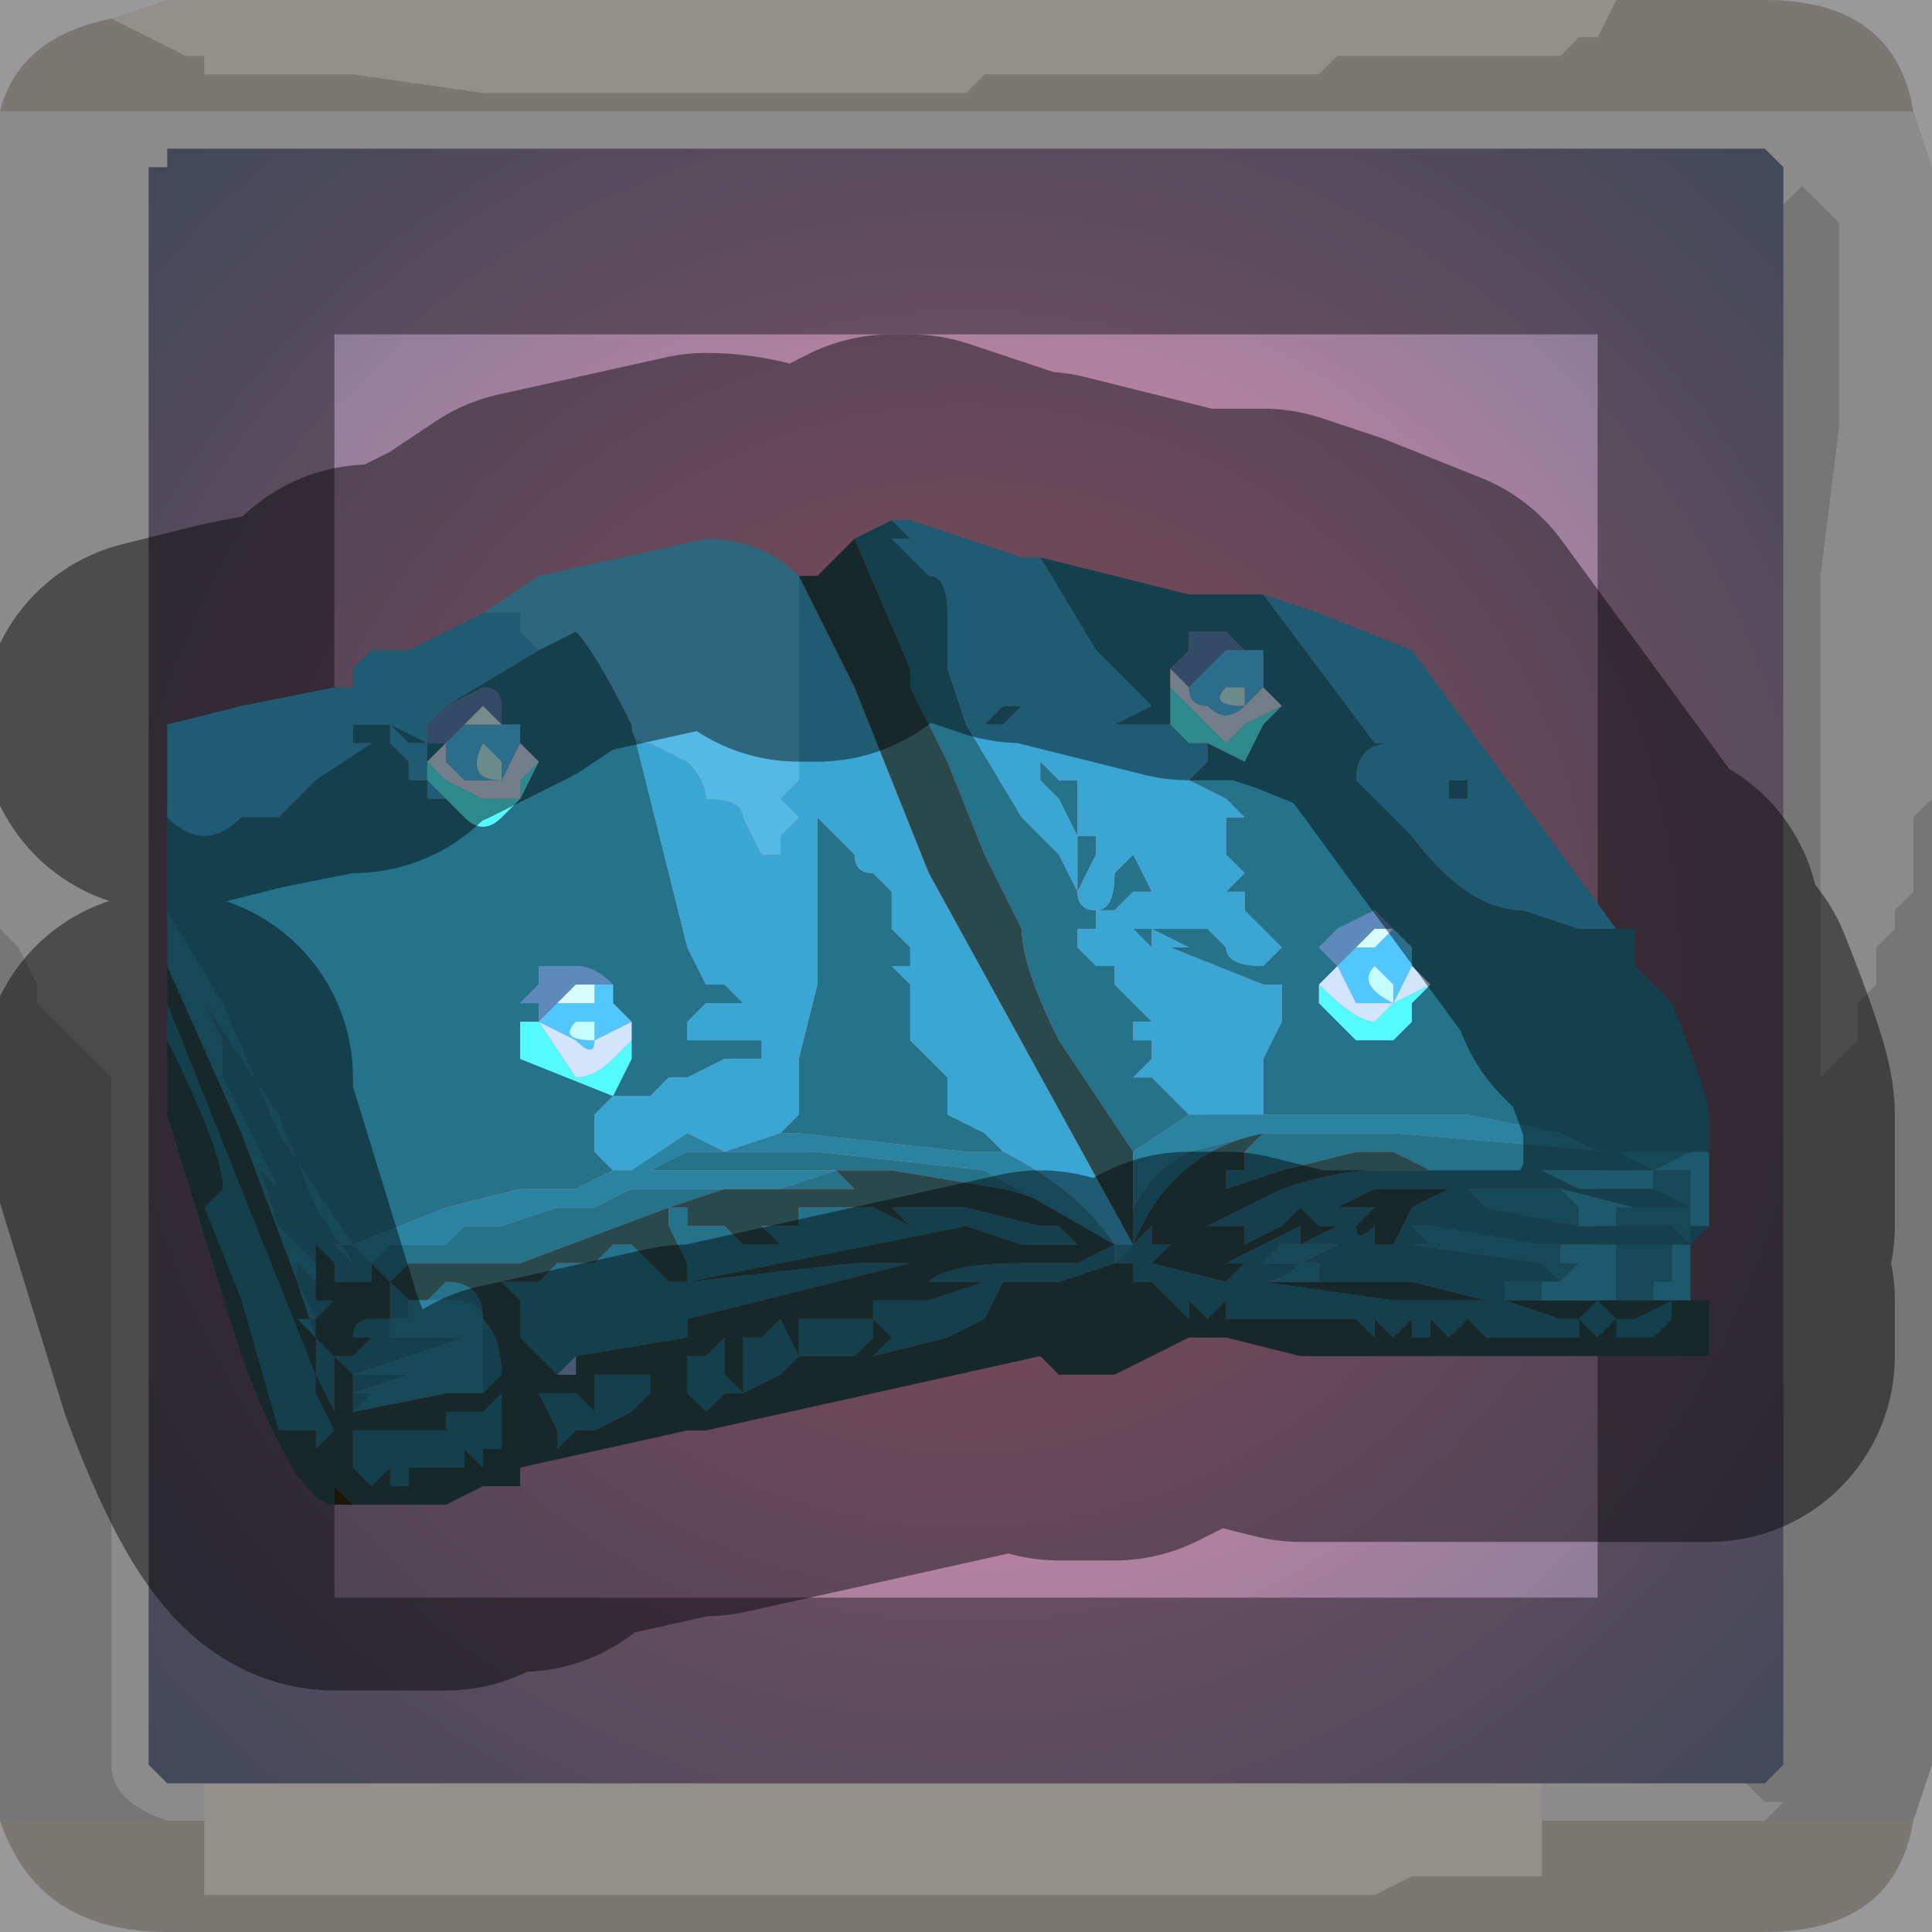 <?xml version="1.0" encoding="UTF-8" standalone="no"?>
<svg xmlns:xlink="http://www.w3.org/1999/xlink" height="5.2px" width="5.2px" xmlns="http://www.w3.org/2000/svg">
  <g transform="matrix(1.0, 0.0, 0.0, 1.0, 2.6, 2.6)">
    <path d="M1.75 -2.6 L1.7 -2.5 1.65 -2.5 1.65 -2.5 1.6 -2.45 1.5 -2.45 1.4 -2.45 1.0 -2.45 1.0 -2.45 0.95 -2.4 0.65 -2.4 0.3 -2.4 0.25 -2.4 0.05 -2.4 0.0 -2.35 -0.2 -2.35 -0.25 -2.35 -0.35 -2.35 -0.75 -2.35 -0.9 -2.35 -1.3 -2.35 -1.65 -2.4 -1.7 -2.4 -1.9 -2.4 -1.9 -2.4 -2.05 -2.4 -2.05 -2.45 -2.1 -2.45 -2.2 -2.5 -2.2 -2.5 -2.3 -2.55 -2.3 -2.55 -2.15 -2.6 1.75 -2.6 M-2.05 2.3 L-2.05 2.2 1.55 2.2 1.55 2.3 1.55 2.35 1.55 2.45 1.4 2.45 1.2 2.45 1.1 2.5 0.95 2.5 0.85 2.5 0.45 2.5 0.05 2.5 -0.05 2.5 -0.3 2.5 -0.65 2.5 -0.85 2.5 -1.25 2.5 -1.65 2.5 -2.0 2.5 -2.05 2.5 -2.05 2.4 -2.05 2.3 -2.0 2.3 -2.05 2.3" fill="#f5efe8" fill-rule="evenodd" stroke="none"/>
    <path d="M-2.3 -2.55 L-2.3 -2.55 -2.2 -2.5 -2.2 -2.5 -2.1 -2.45 -2.05 -2.45 -2.05 -2.4 -1.9 -2.4 -1.9 -2.4 -1.7 -2.4 -1.65 -2.4 -1.3 -2.35 -0.9 -2.35 -0.75 -2.35 -0.35 -2.35 -0.25 -2.35 -0.2 -2.35 0.0 -2.35 0.05 -2.4 0.25 -2.4 0.3 -2.4 0.65 -2.4 0.95 -2.4 1.0 -2.45 1.0 -2.45 1.4 -2.45 1.5 -2.45 1.6 -2.45 1.65 -2.5 1.65 -2.5 1.7 -2.5 1.75 -2.6 2.15 -2.6 Q2.5 -2.6 2.55 -2.3 L-2.6 -2.3 Q-2.55 -2.5 -2.3 -2.55 M2.55 2.3 Q2.5 2.6 2.15 2.6 L-2.15 2.6 Q-2.5 2.6 -2.6 2.3 L-2.15 2.3 -2.05 2.3 -2.0 2.3 -2.05 2.3 -2.05 2.4 -2.05 2.5 -2.0 2.5 -1.65 2.5 -1.25 2.5 -0.85 2.5 -0.65 2.5 -0.3 2.5 -0.05 2.5 0.05 2.5 0.45 2.5 0.85 2.5 0.95 2.5 1.1 2.5 1.2 2.45 1.4 2.45 1.55 2.45 1.55 2.35 1.55 2.3 2.15 2.3 2.55 2.3" fill="#cdc8c2" fill-rule="evenodd" stroke="none"/>
    <path d="M-2.6 -2.3 L2.55 -2.3 2.6 -2.15 2.6 -0.45 2.55 -0.4 2.55 -0.35 2.55 -0.3 2.55 -0.2 2.5 -0.15 2.5 -0.1 2.45 -0.05 2.45 0.05 2.4 0.1 2.4 0.2 2.3 0.3 2.3 -0.5 2.3 -1.05 2.35 -1.45 2.35 -2.0 2.25 -2.1 2.25 -2.1 2.2 -2.05 2.2 -2.05 2.2 -2.15 2.15 -2.2 -2.15 -2.2 -2.15 -2.15 -2.2 -2.15 -2.2 2.15 -2.15 2.2 -2.05 2.2 -2.05 2.3 -2.15 2.3 Q-2.3 2.25 -2.3 2.15 L-2.3 0.3 -2.3 0.3 -2.4 0.2 -2.45 0.15 -2.5 0.1 -2.5 0.05 -2.55 -0.05 -2.6 -0.1 -2.6 -2.3 M1.55 2.3 L1.55 2.2 2.1 2.2 2.15 2.25 2.2 2.25 2.15 2.3 1.55 2.3" fill="#d4d4d4" fill-opacity="0.569" fill-rule="evenodd" stroke="none"/>
    <path d="M2.2 -2.05 L2.2 -2.05 2.25 -2.1 2.25 -2.1 2.35 -2.0 2.35 -1.45 2.3 -1.05 2.3 -0.5 2.3 0.3 2.4 0.2 2.4 0.1 2.45 0.05 2.45 -0.05 2.5 -0.1 2.5 -0.15 2.55 -0.2 2.55 -0.3 2.55 -0.35 2.55 -0.4 2.6 -0.45 2.6 2.15 2.55 2.3 2.15 2.3 2.2 2.25 2.15 2.25 2.1 2.2 2.15 2.2 2.2 2.15 2.2 -2.05 M-2.6 2.3 L-2.6 -0.1 -2.55 -0.05 -2.5 0.05 -2.5 0.1 -2.45 0.15 -2.4 0.2 -2.3 0.3 -2.3 0.3 -2.3 2.15 Q-2.3 2.25 -2.15 2.3 L-2.6 2.3" fill="#989898" fill-opacity="0.569" fill-rule="evenodd" stroke="none"/>
    <path d="M-2.15 -2.2 L2.15 -2.2 2.2 -2.15 2.2 -2.05 2.2 2.15 2.15 2.2 2.1 2.2 1.55 2.2 -2.05 2.2 -2.15 2.2 -2.2 2.15 -2.2 -2.15 -2.15 -2.15 -2.15 -2.2" fill="url(#gradient0)" fill-rule="evenodd" stroke="none"/>
    <path d="M1.75 -2.6 L-2.15 -2.6 -2.3 -2.55 Q-2.55 -2.5 -2.6 -2.3 L-2.6 -0.1 -2.6 2.3 Q-2.5 2.6 -2.15 2.6 L2.15 2.6 Q2.5 2.6 2.55 2.3 L2.6 2.15 2.6 -0.45 2.6 -2.15 2.55 -2.3 Q2.5 -2.6 2.15 -2.6 L1.75 -2.6 M-2.15 -2.2 L2.15 -2.2 2.2 -2.15 2.2 -2.05 2.2 2.15 2.15 2.2 2.1 2.2 1.55 2.2 -2.05 2.2 -2.15 2.2 -2.2 2.15 -2.2 -2.15" fill="none" stroke="#000000" stroke-linecap="round" stroke-linejoin="round" stroke-opacity="0.4" stroke-width="1.0"/>
    <path d="M0.8 -1.0 L0.95 -0.8 1.1 -0.6 1.1 -0.6 1.15 -0.6 1.15 -0.6 Q1.05 -0.6 1.05 -0.5 L1.05 -0.5 1.1 -0.45 1.2 -0.35 Q1.35 -0.15 1.5 -0.15 L1.65 -0.1 1.75 -0.1 1.75 -0.1 1.8 -0.1 1.8 -0.05 1.8 0.0 1.9 0.1 Q2.0 0.35 2.0 0.4 L2.0 0.5 1.75 0.5 1.7 0.5 1.6 0.45 1.35 0.4 1.3 0.4 1.25 0.4 1.15 0.4 0.95 0.4 0.8 0.4 0.8 0.35 0.8 0.25 0.85 0.15 0.85 0.05 0.8 0.05 0.55 -0.05 0.5 -0.05 0.5 -0.05 0.45 -0.1 0.4 -0.1 0.35 -0.1 0.3 -0.1 0.3 -0.05 0.35 0.0 0.4 0.0 0.4 0.05 0.45 0.1 0.5 0.15 0.45 0.15 0.45 0.2 0.5 0.2 0.5 0.25 0.45 0.3 0.5 0.3 0.55 0.35 0.6 0.4 0.45 0.5 0.25 0.2 Q0.15 0.0 0.15 -0.1 L0.05 -0.3 -0.05 -0.55 -0.1 -0.65 -0.15 -0.75 -0.15 -0.8 -0.15 -0.8 -0.3 -1.15 -0.3 -1.15 -0.2 -1.2 -0.15 -1.15 -0.2 -1.15 -0.1 -1.05 Q-0.05 -1.05 -0.05 -0.95 L-0.05 -0.9 -0.05 -0.85 -0.05 -0.8 0.0 -0.65 0.15 -0.4 0.25 -0.3 0.3 -0.2 0.3 -0.2 Q0.3 -0.15 0.35 -0.15 0.4 -0.15 0.4 -0.25 L0.45 -0.3 0.45 -0.3 0.45 -0.3 0.5 -0.2 0.5 -0.2 0.45 -0.2 0.45 -0.2 0.45 -0.2 0.45 -0.2 0.45 -0.2 0.4 -0.15 0.4 -0.15 0.35 -0.15 0.35 -0.1 0.3 -0.1 0.3 -0.1 0.3 -0.1 0.4 -0.1 Q0.4 -0.1 0.5 -0.1 L0.5 -0.1 0.5 -0.05 0.55 -0.05 0.6 -0.05 0.65 -0.05 0.6 -0.05 0.7 -0.05 Q0.7 0.0 0.8 0.0 0.8 0.0 0.85 -0.05 L0.85 -0.05 0.8 -0.1 0.75 -0.15 0.75 -0.2 0.7 -0.2 0.7 -0.2 0.75 -0.25 0.75 -0.25 0.7 -0.3 0.7 -0.35 0.7 -0.4 0.75 -0.4 0.75 -0.4 0.7 -0.45 0.6 -0.5 0.65 -0.55 0.65 -0.6 0.75 -0.55 0.8 -0.65 0.8 -0.65 0.85 -0.7 0.8 -0.75 0.8 -0.85 0.75 -0.85 0.75 -0.85 0.7 -0.9 0.6 -0.9 0.6 -0.85 0.55 -0.8 0.55 -0.8 0.55 -0.8 0.55 -0.75 0.55 -0.75 0.55 -0.65 0.6 -0.6 0.55 -0.65 0.5 -0.65 0.4 -0.65 0.5 -0.7 0.35 -0.85 0.2 -1.1 0.6 -1.0 0.8 -1.0 0.8 -1.0 M2.0 0.7 L1.95 0.75 1.9 0.75 1.75 0.75 1.6 0.75 1.55 0.75 1.25 0.7 1.15 0.7 1.2 0.7 1.25 0.75 1.2 0.75 1.55 0.8 1.6 0.85 1.55 0.85 1.5 0.85 1.35 0.85 1.4 0.85 1.45 0.85 1.45 0.9 1.4 0.9 1.2 0.85 1.15 0.85 1.1 0.85 1.05 0.85 1.0 0.85 1.05 0.85 1.0 0.85 0.95 0.85 0.95 0.8 1.0 0.8 1.05 0.8 0.95 0.8 0.9 0.8 Q0.85 0.85 0.8 0.85 L0.7 0.85 0.75 0.8 0.7 0.8 0.8 0.75 0.9 0.7 0.9 0.75 1.0 0.7 0.95 0.7 0.9 0.7 0.85 0.7 0.9 0.7 0.95 0.7 0.9 0.65 Q0.9 0.65 0.85 0.7 L0.75 0.75 0.75 0.7 0.7 0.7 0.7 0.7 0.65 0.7 Q0.65 0.7 0.85 0.6 1.0 0.55 1.1 0.55 L1.15 0.55 1.2 0.55 1.25 0.55 1.15 0.5 1.05 0.5 1.0 0.5 1.05 0.5 0.85 0.55 0.7 0.6 0.7 0.55 0.75 0.55 0.75 0.5 0.8 0.45 Q0.55 0.5 0.45 0.75 L0.5 0.7 0.5 0.75 0.55 0.75 0.5 0.8 0.55 0.8 0.45 0.8 0.4 0.8 0.45 0.75 0.45 0.6 0.45 0.65 Q0.5 0.55 0.6 0.5 L0.8 0.45 0.9 0.45 1.15 0.45 1.75 0.5 1.85 0.55 1.8 0.55 1.75 0.55 1.65 0.55 1.7 0.55 1.65 0.55 1.55 0.55 1.65 0.6 1.75 0.6 1.8 0.6 1.85 0.6 1.95 0.65 1.85 0.65 1.8 0.65 1.6 0.6 1.35 0.6 1.3 0.6 1.35 0.6 1.4 0.65 1.65 0.7 1.75 0.7 1.85 0.7 1.9 0.7 1.95 0.75 1.95 0.7 2.0 0.7 M-2.15 0.15 L-2.15 0.1 -1.95 0.6 -1.75 1.1 -1.75 1.15 -1.7 1.25 -1.75 1.3 -1.75 1.25 -1.8 1.25 -1.8 1.25 -1.8 1.25 -1.85 1.25 -1.95 0.9 -2.05 0.65 -2.0 0.6 -2.0 0.6 Q-2.0 0.5 -2.15 0.2 L-2.15 0.15 M-2.15 -0.15 L-2.15 -0.4 Q-2.1 -0.35 -2.05 -0.35 -2.0 -0.35 -1.95 -0.4 -1.9 -0.4 -1.85 -0.4 L-1.75 -0.5 -1.6 -0.6 -1.6 -0.6 -1.65 -0.6 -1.65 -0.65 -1.65 -0.65 -1.6 -0.65 -1.55 -0.65 -1.45 -0.6 -1.4 -0.6 -1.45 -0.55 -1.45 -0.6 -1.4 -0.6 -1.5 -0.6 -1.55 -0.65 -1.55 -0.6 -1.55 -0.6 -1.5 -0.55 -1.5 -0.6 -1.5 -0.55 -1.5 -0.55 -1.5 -0.55 -1.5 -0.5 -1.45 -0.5 -1.45 -0.45 -1.4 -0.45 -1.35 -0.4 Q-1.3 -0.35 -1.25 -0.4 L-1.2 -0.45 -1.2 -0.5 -1.15 -0.55 -1.2 -0.6 -1.2 -0.65 -1.25 -0.65 -1.25 -0.7 Q-1.25 -0.75 -1.3 -0.75 L-1.4 -0.7 -1.4 -0.7 -1.4 -0.7 -1.15 -0.85 -1.05 -0.9 Q-1.0 -0.85 -0.9 -0.65 L-0.85 -0.45 -0.75 -0.05 -0.7 0.05 -0.7 0.05 -0.65 0.05 -0.65 0.05 -0.6 0.1 -0.6 0.1 -0.7 0.1 -0.7 0.1 -0.75 0.15 -0.75 0.2 -0.7 0.2 -0.65 0.2 -0.55 0.2 -0.55 0.25 -0.6 0.25 -0.65 0.25 -0.65 0.25 -0.75 0.3 -0.8 0.3 -0.85 0.35 -0.85 0.35 -0.85 0.35 -0.85 0.35 -0.9 0.35 -0.95 0.35 -1.0 0.4 -1.0 0.5 -0.95 0.55 -1.05 0.6 -1.1 0.6 -1.1 0.6 -1.15 0.6 -1.15 0.6 -1.2 0.6 -1.2 0.65 -1.2 0.6 -1.4 0.65 -1.65 0.75 -1.85 0.45 -2.0 0.1 -2.15 -0.15 M0.5 -0.65 L0.5 -0.65 0.5 -0.65 M0.7 -0.35 L0.75 -0.35 0.7 -0.35 M0.85 -0.05 L0.85 -0.05 0.85 -0.05 M0.35 -0.15 L0.35 -0.15 0.35 -0.15 M0.4 -0.15 L0.4 -0.15 0.4 -0.15 0.4 -0.2 0.4 -0.15 0.4 -0.15 0.4 -0.15 M0.45 -0.3 L0.45 -0.3 M0.4 -0.25 L0.45 -0.25 0.45 -0.25 0.4 -0.25 M0.05 -0.65 L0.1 -0.7 0.15 -0.7 0.1 -0.65 0.1 -0.65 Q0.05 -0.65 0.05 -0.65 M0.3 -0.5 L0.3 -0.45 0.3 -0.35 0.35 -0.35 0.35 -0.3 0.3 -0.2 0.3 -0.35 0.25 -0.45 0.2 -0.5 0.2 -0.55 0.2 -0.55 0.25 -0.5 0.3 -0.5 0.25 -0.5 0.3 -0.5 0.3 -0.5 M0.25 -0.5 L0.25 -0.5 M0.3 -0.45 L0.3 -0.45 0.3 -0.45 M0.25 -0.1 L0.25 -0.1 0.3 -0.1 0.25 -0.1 M0.75 -0.35 L0.75 -0.35 0.75 -0.35 M0.6 -0.1 L0.6 -0.1 0.6 -0.1 0.65 -0.1 0.7 -0.05 0.6 -0.05 0.5 -0.1 0.55 -0.1 0.6 -0.1 0.6 -0.1 M0.65 -0.05 L0.65 -0.05 0.65 -0.05 0.7 -0.05 0.65 -0.05 0.65 -0.05 M0.75 -0.15 L0.75 -0.15 0.75 -0.15 M1.15 -0.1 L1.15 -0.1 1.1 -0.15 1.0 -0.1 1.0 -0.1 0.95 -0.05 0.95 -0.05 1.0 0.0 0.95 0.05 0.95 0.1 1.0 0.15 1.05 0.2 1.15 0.2 1.2 0.15 1.2 0.1 1.25 0.05 1.2 0.0 1.2 -0.05 1.15 -0.1 M1.3 -0.5 L1.35 -0.5 1.3 -0.5 1.35 -0.5 1.35 -0.5 1.35 -0.45 1.3 -0.45 1.3 -0.5 M2.0 0.65 L1.95 0.65 2.0 0.65 M1.75 0.85 L1.6 0.85 1.75 0.85 1.8 0.85 1.9 0.85 1.85 0.85 1.75 0.85 M1.95 0.85 L1.9 0.85 1.95 0.85 M1.25 0.6 L1.1 0.6 1.0 0.65 1.1 0.65 1.05 0.7 Q1.05 0.75 1.1 0.7 L1.1 0.75 1.15 0.75 1.2 0.65 1.3 0.6 1.25 0.6 M1.3 0.9 L1.45 0.9 1.6 0.95 1.65 0.95 Q1.7 0.9 1.7 0.9 L1.75 0.95 1.8 0.95 1.9 0.9 1.9 0.95 1.85 1.0 1.8 1.0 1.75 1.0 1.75 0.95 1.7 1.0 1.65 0.95 1.65 1.0 1.6 1.0 1.55 1.0 1.45 1.0 1.4 1.0 1.35 0.95 1.3 1.0 1.25 0.95 1.25 1.0 1.2 1.0 1.2 0.95 1.15 1.0 1.1 0.95 1.1 1.0 1.05 0.95 1.0 0.95 0.95 0.95 0.9 0.95 0.85 0.95 0.8 0.95 0.7 0.95 0.7 0.9 0.65 0.95 0.6 0.9 0.6 0.95 0.55 0.9 0.5 0.85 0.45 0.85 0.45 0.8 0.5 0.8 0.7 0.85 0.8 0.85 1.15 0.9 1.2 0.9 1.3 0.9 M0.1 0.5 L0.0 0.5 -0.45 0.45 -0.5 0.45 -0.45 0.4 -0.45 0.25 -0.4 0.05 -0.4 0.0 -0.4 -0.4 -0.3 -0.3 Q-0.3 -0.25 -0.25 -0.25 L-0.2 -0.2 -0.2 -0.15 -0.2 -0.1 -0.15 -0.05 -0.15 0.0 -0.2 0.0 -0.15 0.05 -0.15 0.1 -0.15 0.2 -0.05 0.3 -0.05 0.4 0.05 0.45 0.1 0.5 M0.4 0.8 L0.25 0.85 0.15 0.85 -0.1 0.85 Q-0.05 0.8 0.15 0.8 L0.25 0.8 0.3 0.8 0.4 0.75 Q0.3 0.65 0.1 0.6 L-0.2 0.55 -0.35 0.55 -0.3 0.6 -0.3 0.6 -0.35 0.6 -0.45 0.6 -0.55 0.6 -0.65 0.6 -0.8 0.65 -0.75 0.65 -0.7 0.65 -0.75 0.65 -0.75 0.7 -0.7 0.7 -0.65 0.7 -0.6 0.7 -0.65 0.7 -0.6 0.75 -0.5 0.75 -0.55 0.7 -0.5 0.7 -0.45 0.7 -0.45 0.65 -0.35 0.65 -0.3 0.65 -0.25 0.65 -0.15 0.7 -0.15 0.7 -0.2 0.65 0.0 0.65 0.2 0.7 0.25 0.7 0.3 0.75 0.25 0.75 0.15 0.75 0.0 0.7 -0.75 0.85 -0.75 0.8 -0.8 0.7 -0.8 0.65 -1.2 0.8 -1.25 0.8 -1.4 0.8 -1.5 0.8 -1.55 0.85 -1.6 0.8 -1.6 0.8 -1.55 0.75 -1.5 0.75 -1.4 0.75 -1.35 0.7 -1.25 0.7 -1.1 0.65 -1.0 0.65 -0.9 0.6 -0.8 0.6 -0.65 0.6 -0.5 0.6 -0.35 0.55 -0.35 0.55 -0.45 0.55 -0.55 0.55 -0.6 0.55 -0.65 0.55 -0.6 0.55 -0.75 0.55 -0.8 0.55 -0.85 0.55 -0.85 0.55 -0.75 0.5 -0.7 0.5 -0.7 0.5 -0.65 0.5 -0.5 0.5 -0.4 0.5 0.05 0.55 0.4 0.75 0.4 0.8 M-1.6 0.8 L-1.6 0.85 -1.7 0.85 -1.7 0.8 -1.75 0.75 -1.75 0.85 -1.75 0.85 -1.75 0.9 -1.7 0.9 -1.75 0.95 -1.7 0.95 -1.7 0.95 -1.75 0.95 -1.75 0.95 -1.8 0.85 -1.8 0.8 -1.75 0.85 -1.75 0.8 -1.85 0.7 -1.9 0.55 -1.9 0.55 -1.85 0.6 -1.85 0.6 -1.95 0.4 -2.0 0.3 -2.0 0.3 -2.0 0.2 -2.05 0.1 -1.95 0.25 -1.85 0.4 -1.75 0.65 -1.65 0.8 -1.65 0.8 -1.7 0.75 -1.65 0.75 -1.6 0.8 M-1.75 1.0 L-1.7 1.05 -1.7 1.1 -1.7 1.15 -1.7 1.2 -1.65 1.2 -1.65 1.15 -1.65 1.1 -1.7 1.1 -1.65 1.1 -1.7 1.05 -1.6 1.05 -1.65 1.05 -1.6 1.0 -1.6 1.0 -1.65 1.0 Q-1.65 0.95 -1.6 0.95 L-1.6 0.95 -1.55 0.95 -1.55 0.9 -1.55 0.85 -1.5 0.9 -1.5 0.9 -1.5 0.95 -1.55 0.95 -1.55 1.0 -1.5 1.0 -1.5 1.0 -1.45 1.0 -1.35 1.0 -1.5 1.05 -1.65 1.1 -1.65 1.1 -1.55 1.1 -1.5 1.1 -1.55 1.1 -1.55 1.1 -1.5 1.1 -1.35 1.1 -1.3 1.1 -1.5 1.1 -1.65 1.15 -1.6 1.15 -1.6 1.15 -1.65 1.2 -1.65 1.2 -1.7 1.2 -1.75 1.1 -1.75 1.05 -1.75 1.0 -1.75 1.0 -1.8 0.95 -1.75 0.95 -1.75 1.0 M-1.45 0.9 L-1.4 0.85 Q-1.3 0.85 -1.3 0.95 -1.25 1.0 -1.25 1.1 L-1.3 1.15 -1.3 1.05 -1.3 0.95 Q-1.3 0.9 -1.4 0.9 L-1.4 0.9 -1.45 0.9 M0.05 0.85 L0.1 0.85 0.05 0.95 -0.05 1.0 -0.25 1.05 -0.2 1.0 -0.25 0.95 -0.25 0.95 -0.25 0.9 -0.2 0.9 -0.1 0.9 0.05 0.85 M0.95 0.75 L0.85 0.75 0.8 0.8 0.9 0.8 1.0 0.75 0.95 0.75 M-1.6 -0.65 L-1.6 -0.65 -1.6 -0.65 M-1.5 -0.55 L-1.5 -0.5 -1.5 -0.55 M-0.7 0.1 L-0.7 0.1 -0.7 0.1 M-0.65 0.25 L-0.65 0.25 -0.65 0.25 M-0.95 0.05 L-0.95 0.05 Q-1.0 0.0 -1.05 0.0 L-1.1 0.0 -1.15 0.0 -1.15 0.05 -1.2 0.1 -1.2 0.1 -1.15 0.1 -1.15 0.15 -1.2 0.15 -1.2 0.25 -0.95 0.35 -0.9 0.25 -0.9 0.2 -0.9 0.15 -0.95 0.1 -0.95 0.05 M-0.9 0.3 L-0.9 0.35 -0.9 0.3 M-1.1 1.1 L-1.15 1.05 -1.2 1.0 -1.2 0.9 -1.25 0.85 -1.25 0.85 -1.2 0.85 -1.2 0.85 -1.15 0.85 -1.15 0.85 -1.1 0.8 -1.1 0.8 -1.0 0.8 -1.0 0.8 -0.95 0.75 -0.95 0.75 -0.9 0.75 -0.8 0.85 -0.75 0.85 -0.3 0.8 -0.15 0.8 -0.15 0.8 -0.75 0.95 -0.75 1.0 -1.05 1.05 -1.1 1.1 M-0.25 0.95 L-0.25 1.0 -0.3 1.05 -0.4 1.05 -0.4 1.05 -0.45 1.05 -0.45 0.95 -0.3 0.95 -0.25 0.95 M-0.7 1.05 L-0.65 1.0 -0.65 1.1 -0.6 1.15 -0.65 1.15 -0.7 1.2 -0.7 1.2 -0.75 1.15 -0.75 1.05 -0.7 1.05 M-0.6 1.0 L-0.55 1.0 -0.5 0.95 -0.45 1.05 -0.45 1.05 -0.5 1.1 -0.6 1.15 -0.6 1.0 M-0.95 1.1 L-0.85 1.1 -0.85 1.15 -0.9 1.2 -0.9 1.2 -1.0 1.25 -1.0 1.1 -0.95 1.1 -0.95 1.1 M-1.1 0.6 L-1.1 0.6 M-1.65 0.8 L-1.65 0.85 -1.65 0.8 M-1.45 1.2 L-1.45 1.25 -1.4 1.25 -1.4 1.25 -1.4 1.2 -1.3 1.2 -1.3 1.2 -1.25 1.15 -1.25 1.15 -1.25 1.3 -1.3 1.3 -1.3 1.35 -1.35 1.3 -1.35 1.35 -1.4 1.35 -1.4 1.35 -1.45 1.35 -1.45 1.35 -1.5 1.35 -1.5 1.35 -1.5 1.4 -1.55 1.4 -1.55 1.35 -1.6 1.4 -1.65 1.35 -1.65 1.25 -1.6 1.25 -1.55 1.25 -1.55 1.25 -1.5 1.25 -1.5 1.25 -1.45 1.25 -1.45 1.2 M-1.15 1.15 L-1.15 1.15 -1.1 1.15 -1.05 1.15 -1.0 1.2 -1.0 1.25 -1.05 1.25 -1.1 1.3 -1.1 1.25 -1.15 1.15" fill="#25728b" fill-rule="evenodd" stroke="none"/>
    <path d="M0.65 -0.8 L0.6 -0.75 0.6 -0.75 0.55 -0.8 0.55 -0.8 0.55 -0.8 0.6 -0.85 0.6 -0.9 0.7 -0.9 0.75 -0.85 0.75 -0.85 0.7 -0.85 0.7 -0.85 0.65 -0.8 M1.0 0.0 L0.95 -0.05 0.95 -0.05 1.0 -0.1 1.0 -0.1 1.1 -0.15 1.15 -0.1 1.15 -0.1 1.1 -0.1 1.1 -0.1 1.05 -0.05 1.0 0.0 1.0 0.0 M-1.4 -0.6 L-1.4 -0.6 -1.45 -0.6 -1.45 -0.65 -1.45 -0.65 -1.4 -0.7 -1.4 -0.7 -1.4 -0.7 -1.3 -0.75 Q-1.25 -0.75 -1.25 -0.7 L-1.25 -0.65 -1.3 -0.7 -1.3 -0.7 -1.35 -0.65 -1.4 -0.6 M-0.95 0.05 L-1.0 0.05 -1.05 0.05 Q-1.05 0.05 -1.1 0.1 L-1.15 0.15 -1.15 0.1 -1.2 0.1 -1.2 0.1 -1.15 0.05 -1.15 0.0 -1.1 0.0 -1.05 0.0 Q-1.0 0.0 -0.95 0.05 L-0.95 0.05" fill="#5e89bb" fill-rule="evenodd" stroke="none"/>
    <path d="M0.8 -1.0 L0.95 -0.95 1.2 -0.85 1.75 -0.1 1.75 -0.1 1.75 -0.1 1.65 -0.1 1.5 -0.15 Q1.35 -0.15 1.2 -0.35 L1.1 -0.45 1.05 -0.5 1.05 -0.5 Q1.05 -0.6 1.15 -0.6 L1.15 -0.6 1.1 -0.6 1.1 -0.6 0.95 -0.8 0.8 -1.0 M-2.15 -0.4 L-2.15 -0.65 -1.95 -0.7 -1.7 -0.75 -1.65 -0.75 -1.65 -0.8 -1.6 -0.85 -1.6 -0.85 -1.5 -0.85 -1.3 -0.95 -1.2 -0.95 -1.2 -0.9 -1.15 -0.85 -1.4 -0.7 -1.4 -0.7 -1.4 -0.7 -1.45 -0.65 -1.45 -0.65 -1.45 -0.6 -1.55 -0.65 -1.6 -0.65 -1.65 -0.65 -1.65 -0.65 -1.65 -0.6 -1.6 -0.6 -1.6 -0.6 -1.75 -0.5 -1.85 -0.4 Q-1.9 -0.4 -1.95 -0.4 -2.0 -0.35 -2.05 -0.35 -2.1 -0.35 -2.15 -0.4 M-0.45 -1.05 L-0.45 -1.05 -0.3 -0.75 -0.1 -0.25 0.45 0.75 0.4 0.75 Q0.3 0.6 0.1 0.5 L0.05 0.45 -0.05 0.4 -0.05 0.3 -0.15 0.2 -0.15 0.1 -0.15 0.05 -0.2 0.0 -0.15 0.0 -0.15 -0.05 -0.2 -0.1 -0.2 -0.15 -0.2 -0.2 -0.25 -0.25 Q-0.3 -0.25 -0.3 -0.3 L-0.4 -0.4 -0.4 0.0 -0.4 0.05 -0.45 0.25 -0.45 0.4 -0.5 0.45 -0.5 0.45 -0.65 0.5 -0.75 0.45 -0.9 0.55 -0.95 0.55 -1.0 0.5 -1.0 0.4 -0.95 0.35 -0.9 0.35 -0.85 0.35 -0.85 0.35 -0.85 0.35 -0.8 0.3 -0.75 0.3 -0.65 0.25 -0.65 0.25 -0.6 0.25 -0.55 0.25 -0.55 0.2 -0.65 0.2 -0.7 0.2 -0.75 0.2 -0.75 0.15 -0.7 0.1 -0.7 0.1 -0.6 0.1 -0.6 0.1 -0.65 0.05 -0.65 0.05 -0.7 0.05 -0.7 0.05 -0.75 -0.05 -0.85 -0.45 -0.9 -0.65 Q-0.9 -0.6 -0.85 -0.6 L-0.75 -0.55 Q-0.7 -0.5 -0.7 -0.45 -0.6 -0.45 -0.6 -0.4 L-0.55 -0.3 -0.5 -0.3 -0.5 -0.35 -0.45 -0.4 -0.45 -0.4 -0.5 -0.45 -0.5 -0.45 -0.45 -0.5 -0.45 -0.55 -0.45 -0.6 -0.45 -0.65 -0.45 -0.75 -0.45 -0.85 -0.45 -1.05 M-0.2 -1.2 L-0.15 -1.2 0.15 -1.1 0.2 -1.1 0.35 -0.85 0.5 -0.7 0.4 -0.65 0.5 -0.65 0.55 -0.65 0.6 -0.6 0.65 -0.6 0.65 -0.55 0.6 -0.5 0.7 -0.45 0.75 -0.4 0.75 -0.4 0.7 -0.4 0.7 -0.35 0.7 -0.3 0.75 -0.25 0.75 -0.25 0.7 -0.2 0.7 -0.2 0.75 -0.2 0.75 -0.15 0.8 -0.1 0.85 -0.05 0.85 -0.05 Q0.8 0.0 0.8 0.0 0.7 0.0 0.7 -0.05 L0.6 -0.05 0.65 -0.05 0.6 -0.05 0.55 -0.05 0.5 -0.05 0.5 -0.1 0.5 -0.1 Q0.4 -0.1 0.4 -0.1 L0.3 -0.1 0.3 -0.1 0.3 -0.1 0.35 -0.1 0.35 -0.15 0.4 -0.15 0.4 -0.15 0.45 -0.2 0.45 -0.2 0.45 -0.2 0.45 -0.2 0.45 -0.2 0.5 -0.2 0.5 -0.2 0.45 -0.3 0.45 -0.3 0.45 -0.3 0.4 -0.25 Q0.4 -0.15 0.35 -0.15 0.3 -0.15 0.3 -0.2 L0.3 -0.2 0.25 -0.3 0.15 -0.4 0.0 -0.65 -0.05 -0.8 -0.05 -0.85 -0.05 -0.9 -0.05 -0.95 Q-0.05 -1.05 -0.1 -1.05 L-0.2 -1.15 -0.15 -1.15 -0.2 -1.2 M0.5 -0.65 L0.5 -0.65 M0.05 -0.65 Q0.05 -0.65 0.1 -0.65 L0.1 -0.65 0.15 -0.7 0.1 -0.7 0.05 -0.65 M0.3 -0.5 L0.3 -0.5 0.25 -0.5 0.2 -0.55 0.2 -0.55 0.2 -0.5 0.25 -0.45 0.3 -0.35 0.3 -0.2 0.35 -0.3 0.35 -0.35 0.3 -0.35 0.3 -0.45 0.3 -0.5 M0.3 -0.45 L0.3 -0.45 M0.25 -0.5 L0.25 -0.5 M0.4 -0.25 L0.4 -0.25 M0.45 -0.3 L0.45 -0.3 M0.6 0.4 L0.55 0.35 0.5 0.3 0.45 0.3 0.5 0.25 0.5 0.2 0.45 0.2 0.45 0.15 0.5 0.15 0.45 0.1 0.4 0.05 0.4 0.0 0.35 0.0 0.3 -0.05 0.3 -0.1 0.35 -0.1 0.4 -0.1 0.45 -0.1 0.5 -0.05 0.5 -0.05 0.55 -0.05 0.8 0.05 0.85 0.05 0.85 0.15 0.8 0.25 0.8 0.35 0.8 0.4 0.6 0.4 M0.7 -0.35 L0.7 -0.35 M0.6 -0.1 L0.6 -0.1 0.6 -0.1 0.55 -0.1 0.5 -0.1 0.6 -0.05 0.7 -0.05 0.65 -0.1 0.6 -0.1 M0.85 -0.05 L0.85 -0.05 M1.3 -0.5 L1.3 -0.5 1.3 -0.45 1.35 -0.45 1.35 -0.5 1.35 -0.5 1.3 -0.5 M-1.45 -0.55 L-1.45 -0.55 -1.45 -0.5 -1.5 -0.5 -1.5 -0.55 -1.5 -0.55 -1.5 -0.55 -1.5 -0.6 -1.5 -0.55 -1.55 -0.6 -1.55 -0.6 -1.55 -0.65 -1.5 -0.6 -1.4 -0.6 -1.45 -0.6 -1.45 -0.55 M-1.45 -0.75 L-1.45 -0.75 -1.45 -0.75 M-1.5 -0.55 L-1.5 -0.5 -1.5 -0.55 M-1.45 -0.5 L-1.45 -0.5 -1.4 -0.45 -1.45 -0.45 -1.45 -0.5 M-0.85 0.35 L-0.85 0.35" fill="#3aa6d4" fill-rule="evenodd" stroke="none"/>
    <path d="M0.5 -0.65 L0.5 -0.65 0.5 -0.65 0.5 -0.65 M0.85 -0.05 L0.85 -0.05 0.85 -0.05 0.85 -0.05 M0.35 -0.15 L0.35 -0.15 0.35 -0.15 M0.4 -0.15 L0.4 -0.15 0.4 -0.15 0.4 -0.15 0.4 -0.15 0.4 -0.2 0.4 -0.15 M0.45 -0.3 L0.45 -0.3 0.45 -0.3 M0.4 -0.25 L0.45 -0.25 0.45 -0.25 0.4 -0.25 0.4 -0.25 M0.3 -0.5 L0.3 -0.5 0.3 -0.5 0.25 -0.5 0.3 -0.5 M0.3 -0.45 L0.3 -0.45 0.3 -0.45 0.3 -0.45 M0.25 -0.5 L0.25 -0.5 0.25 -0.5 M0.6 -0.1 L0.6 -0.1 0.6 -0.1 0.6 -0.1 M0.65 -0.05 L0.65 -0.05 0.65 -0.05 0.65 -0.05 0.7 -0.05 0.65 -0.05 M0.75 -0.15 L0.75 -0.15 0.75 -0.15 M1.3 -0.5 L1.35 -0.5 1.3 -0.5 1.3 -0.5 M-1.6 -0.65 L-1.6 -0.65 -1.6 -0.65 M-0.65 0.25 L-0.65 0.25 -0.65 0.25 M-0.7 0.1 L-0.7 0.1 -0.7 0.1 M-0.85 0.35 L-0.85 0.35 -0.85 0.35 M-0.9 0.3 L-0.9 0.35 -0.9 0.3" fill="#7b6929" fill-rule="evenodd" stroke="none"/>
    <path d="M0.6 -0.75 Q0.6 -0.7 0.65 -0.7 0.7 -0.65 0.75 -0.7 L0.8 -0.75 0.85 -0.7 0.75 -0.65 0.7 -0.6 Q0.65 -0.65 0.55 -0.75 L0.55 -0.8 0.6 -0.75 0.6 -0.75 M1.2 0.0 L1.25 0.05 1.15 0.1 1.1 0.15 Q1.05 0.15 0.95 0.05 L1.0 0.0 1.0 0.0 1.05 0.1 1.15 0.1 1.2 0.0 M-1.45 -0.65 L-1.45 -0.6 -1.4 -0.6 -1.4 -0.6 -1.45 -0.6 -1.45 -0.65 M-1.45 -0.55 L-1.4 -0.6 -1.4 -0.55 -1.35 -0.5 -1.25 -0.5 -1.2 -0.6 -1.15 -0.55 -1.2 -0.45 Q-1.25 -0.45 -1.3 -0.45 L-1.4 -0.5 -1.45 -0.55 -1.45 -0.55 M-1.15 0.1 L-1.15 0.15 -1.15 0.1 M-0.9 0.15 L-0.9 0.2 -0.95 0.25 Q-1.0 0.3 -1.05 0.3 L-1.15 0.15 -1.05 0.2 Q-1.0 0.25 -1.0 0.2 L-0.9 0.15" fill="#d3e5fb" fill-rule="evenodd" stroke="none"/>
    <path d="M0.6 -0.6 L0.55 -0.65 0.55 -0.75 0.55 -0.75 Q0.65 -0.65 0.7 -0.6 L0.75 -0.65 0.85 -0.7 0.8 -0.65 0.8 -0.65 0.75 -0.55 0.65 -0.6 0.6 -0.6 M1.25 0.05 L1.2 0.1 1.2 0.15 1.15 0.2 1.05 0.2 1.0 0.15 0.95 0.1 0.95 0.05 Q1.05 0.15 1.1 0.15 L1.15 0.1 1.25 0.05 M-1.45 -0.55 L-1.4 -0.5 -1.3 -0.45 Q-1.25 -0.45 -1.2 -0.45 L-1.15 -0.55 -1.2 -0.5 -1.2 -0.45 -1.25 -0.4 Q-1.3 -0.35 -1.35 -0.4 L-1.4 -0.45 -1.45 -0.5 -1.45 -0.5 -1.45 -0.55 M-0.9 0.2 L-0.9 0.25 -0.95 0.35 -1.2 0.25 -1.2 0.15 -1.15 0.15 -1.05 0.3 Q-1.0 0.3 -0.95 0.25 L-0.9 0.2" fill="#53faff" fill-rule="evenodd" stroke="none"/>
    <path d="M0.65 -0.8 L0.7 -0.85 0.75 -0.85 0.75 -0.85 0.8 -0.85 0.8 -0.75 0.75 -0.7 Q0.7 -0.65 0.65 -0.7 0.6 -0.7 0.6 -0.75 L0.65 -0.8 M0.75 -0.7 L0.75 -0.75 0.7 -0.75 Q0.65 -0.7 0.75 -0.7 M1.15 -0.1 L1.2 -0.05 1.2 0.0 1.15 0.1 1.05 0.1 1.0 0.0 1.05 -0.05 1.1 -0.05 1.15 -0.1 1.15 -0.1 M1.15 0.1 L1.15 0.05 1.1 0.0 Q1.05 0.05 1.15 0.1 M-1.4 -0.6 L-1.35 -0.65 -1.3 -0.65 -1.25 -0.65 -1.2 -0.65 -1.2 -0.6 -1.25 -0.5 -1.35 -0.5 -1.4 -0.55 -1.4 -0.6 M-1.3 -0.6 Q-1.35 -0.5 -1.25 -0.5 L-1.25 -0.55 -1.3 -0.6 M-1.15 0.15 L-1.1 0.1 -1.0 0.1 -1.0 0.05 -0.95 0.05 -0.95 0.1 -0.9 0.15 -1.0 0.2 Q-1.0 0.25 -1.05 0.2 L-1.15 0.15 M-1.0 0.15 L-1.05 0.15 Q-1.1 0.2 -1.0 0.2 -1.0 0.2 -1.0 0.15" fill="#51c7fe" fill-rule="evenodd" stroke="none"/>
    <path d="M0.75 -0.85 L0.75 -0.85 0.7 -0.85 0.65 -0.8 0.7 -0.85 0.7 -0.85 0.75 -0.85 M1.05 -0.05 L1.1 -0.1 1.1 -0.1 1.15 -0.1 1.15 -0.1 1.1 -0.05 1.05 -0.05 M-1.35 -0.65 L-1.3 -0.7 -1.3 -0.7 -1.25 -0.65 -1.3 -0.65 -1.35 -0.65 M-1.1 0.1 Q-1.05 0.05 -1.05 0.05 L-1.0 0.05 -0.95 0.05 -1.0 0.05 -1.0 0.1 -1.1 0.1" fill="#d8fcff" fill-rule="evenodd" stroke="none"/>
    <path d="M0.75 -0.7 Q0.65 -0.7 0.7 -0.75 L0.75 -0.75 0.75 -0.7 M1.15 0.1 Q1.05 0.05 1.1 0.0 L1.15 0.05 1.15 0.1 M-1.3 -0.6 L-1.25 -0.55 -1.25 -0.5 Q-1.35 -0.5 -1.3 -0.6 M-1.0 0.15 Q-1.0 0.2 -1.0 0.2 -1.1 0.2 -1.05 0.15 L-1.0 0.15" fill="#c4fdff" fill-rule="evenodd" stroke="none"/>
    <path d="M0.7 -0.35 L0.75 -0.35 0.7 -0.35 0.7 -0.35 M0.25 -0.1 L0.3 -0.1 0.25 -0.1 0.25 -0.1 M0.75 -0.35 L0.75 -0.35 0.75 -0.35" fill="#4f3c1a" fill-rule="evenodd" stroke="none"/>
    <path d="M1.95 0.9 L2.0 0.9 2.0 1.05 1.9 1.05 1.65 1.05 1.55 1.05 1.45 1.05 1.4 1.05 1.25 1.05 1.1 1.05 0.9 1.05 0.7 1.0 0.6 1.0 0.5 1.05 0.4 1.1 0.25 1.1 0.2 1.05 -0.7 1.25 -0.75 1.25 -1.2 1.35 -1.2 1.4 -1.25 1.4 -1.3 1.4 -1.4 1.45 -1.6 1.45 -1.65 1.45 -1.7 1.4 -1.7 1.35 -1.7 1.4 -1.7 1.45 Q-1.8 1.45 -1.95 1.05 L-2.15 0.4 -2.15 0.3 -2.15 0.15 -2.15 0.2 Q-2.0 0.5 -2.0 0.6 L-2.0 0.6 -2.05 0.65 -1.95 0.9 -1.85 1.25 -1.8 1.25 -1.8 1.25 -1.8 1.25 -1.75 1.25 -1.75 1.3 -1.7 1.25 -1.75 1.15 -1.75 1.1 -1.95 0.6 -2.15 0.1 -2.15 -0.05 -2.15 0.0 -1.95 0.45 -1.8 0.85 -1.75 1.0 -1.75 0.95 -1.7 0.95 -1.7 0.95 -1.75 0.95 -1.7 0.9 -1.75 0.9 -1.75 0.85 -1.75 0.85 -1.75 0.75 -1.7 0.8 -1.7 0.85 -1.6 0.85 -1.6 0.8 -1.6 0.8 -1.55 0.85 -1.5 0.8 -1.4 0.8 -1.25 0.8 -1.2 0.8 -0.8 0.65 -0.8 0.7 -0.75 0.8 -0.75 0.85 0.0 0.7 0.15 0.75 0.25 0.75 0.3 0.75 0.25 0.7 0.2 0.7 0.0 0.65 -0.2 0.65 -0.15 0.7 -0.15 0.7 -0.25 0.65 -0.3 0.65 -0.35 0.65 -0.45 0.65 -0.45 0.7 -0.5 0.7 -0.55 0.7 -0.5 0.75 -0.6 0.75 -0.65 0.7 -0.6 0.7 -0.65 0.7 -0.7 0.7 -0.75 0.7 -0.75 0.65 -0.7 0.65 -0.75 0.65 -0.8 0.65 -0.65 0.6 -0.55 0.6 -0.45 0.6 -0.35 0.6 -0.3 0.6 -0.3 0.6 -0.35 0.55 -0.2 0.55 0.1 0.6 Q0.3 0.65 0.4 0.75 L0.3 0.8 0.25 0.8 0.15 0.8 Q-0.05 0.8 -0.1 0.85 L0.15 0.85 0.25 0.85 0.4 0.8 0.45 0.8 0.55 0.8 0.5 0.8 0.55 0.75 0.5 0.75 0.5 0.7 0.45 0.75 Q0.55 0.5 0.8 0.45 L0.75 0.5 0.75 0.55 0.7 0.55 0.7 0.6 0.85 0.55 1.05 0.5 1.0 0.5 1.05 0.5 1.15 0.5 1.25 0.55 1.2 0.55 1.15 0.55 1.1 0.55 Q1.0 0.55 0.85 0.6 0.65 0.7 0.65 0.7 L0.7 0.7 0.7 0.7 0.75 0.7 0.75 0.75 0.85 0.7 Q0.9 0.65 0.9 0.65 L0.95 0.7 0.9 0.7 0.85 0.7 0.9 0.7 0.95 0.7 1.0 0.7 0.9 0.75 0.9 0.7 0.8 0.75 0.7 0.8 0.75 0.8 0.7 0.85 0.8 0.85 0.7 0.85 0.5 0.8 0.45 0.8 0.45 0.85 0.5 0.85 0.55 0.9 0.6 0.95 0.6 0.9 0.65 0.95 0.7 0.9 0.7 0.95 0.8 0.95 0.85 0.95 0.9 0.95 0.95 0.95 1.0 0.95 1.05 0.95 1.1 1.0 1.1 0.95 1.15 1.0 1.2 0.95 1.2 1.0 1.25 1.0 1.25 0.95 1.3 1.0 1.35 0.95 1.4 1.0 1.45 1.0 1.55 1.0 1.6 1.0 1.65 1.0 1.65 0.95 1.7 1.0 1.75 0.95 1.75 1.0 1.8 1.0 1.85 1.0 1.9 0.95 1.9 0.9 1.8 0.95 1.75 0.95 1.7 0.9 Q1.7 0.9 1.65 0.95 L1.6 0.95 1.45 0.9 1.3 0.9 1.2 0.9 1.15 0.9 0.8 0.85 1.05 0.85 1.1 0.85 1.15 0.85 1.2 0.85 1.4 0.9 1.45 0.9 1.5 0.9 1.55 0.9 1.6 0.9 1.65 0.9 1.75 0.9 1.85 0.9 1.95 0.9 M-0.45 -1.05 L-0.4 -1.05 -0.3 -1.15 -0.15 -0.8 -0.15 -0.8 -0.15 -0.75 -0.1 -0.65 -0.05 -0.55 0.05 -0.3 0.15 -0.1 Q0.15 0.0 0.25 0.2 L0.45 0.5 0.45 0.6 0.45 0.75 -0.1 -0.25 -0.3 -0.75 -0.45 -1.05 M1.25 0.6 L1.3 0.6 1.2 0.65 1.15 0.75 1.1 0.75 1.1 0.7 Q1.05 0.75 1.05 0.7 L1.1 0.65 1.0 0.65 1.1 0.6 1.25 0.6 M-1.6 0.8 L-1.6 0.8 M-1.5 0.9 L-1.55 0.85 -1.55 0.9 -1.55 0.95 -1.6 0.95 -1.6 0.95 Q-1.65 0.95 -1.65 1.0 L-1.6 1.0 -1.6 1.0 -1.65 1.05 -1.6 1.05 -1.7 1.05 -1.65 1.1 -1.7 1.1 -1.65 1.1 -1.65 1.15 -1.65 1.2 -1.7 1.2 -1.7 1.15 -1.7 1.1 -1.7 1.05 -1.75 1.0 -1.75 1.05 -1.75 1.1 -1.7 1.2 -1.65 1.2 -1.4 1.15 -1.4 1.15 -1.4 1.15 -1.3 1.15 -1.25 1.1 Q-1.25 1.0 -1.3 0.95 -1.3 0.85 -1.4 0.85 L-1.45 0.9 -1.5 0.9 M0.05 0.85 L-0.1 0.9 -0.2 0.9 -0.25 0.9 -0.25 0.95 -0.25 0.95 -0.2 1.0 -0.25 1.05 -0.05 1.0 0.05 0.95 0.1 0.85 0.05 0.85 M0.7 0.85 L0.7 0.85 M-1.05 1.05 L-0.75 1.0 -0.75 0.95 -0.15 0.8 -0.15 0.8 -0.3 0.8 -0.75 0.85 -0.8 0.85 -0.9 0.75 -0.95 0.75 -0.95 0.75 -1.0 0.8 -1.0 0.8 -1.1 0.8 -1.1 0.8 -1.15 0.85 -1.15 0.85 -1.2 0.85 -1.2 0.85 -1.25 0.85 -1.25 0.85 -1.2 0.9 -1.2 1.0 -1.15 1.05 -1.1 1.1 -1.05 1.1 -1.05 1.05 M-0.95 1.1 L-0.95 1.1 -1.0 1.1 -1.0 1.25 -0.9 1.2 -0.9 1.2 -0.85 1.15 -0.85 1.1 -0.95 1.1 M-0.6 1.0 L-0.6 1.15 -0.5 1.1 -0.45 1.05 -0.45 1.05 -0.5 0.95 -0.55 1.0 -0.6 1.0 M-0.7 1.05 L-0.75 1.05 -0.75 1.15 -0.7 1.2 -0.7 1.2 -0.65 1.15 -0.6 1.15 -0.65 1.1 -0.65 1.0 -0.7 1.05 M-0.25 0.95 L-0.3 0.95 -0.45 0.95 -0.45 1.05 -0.4 1.05 -0.4 1.05 -0.3 1.05 -0.25 1.0 -0.25 0.95 M-1.45 1.2 L-1.45 1.25 -1.5 1.25 -1.5 1.25 -1.55 1.25 -1.55 1.25 -1.6 1.25 -1.65 1.25 -1.65 1.35 -1.6 1.4 -1.55 1.35 -1.55 1.4 -1.5 1.4 -1.5 1.35 -1.5 1.35 -1.45 1.35 -1.45 1.35 -1.4 1.35 -1.4 1.35 -1.35 1.35 -1.35 1.3 -1.3 1.35 -1.3 1.3 -1.25 1.3 -1.25 1.15 -1.25 1.15 -1.3 1.2 -1.3 1.2 -1.4 1.2 -1.4 1.25 -1.4 1.25 -1.45 1.25 -1.45 1.2 M-1.15 1.15 L-1.1 1.25 -1.1 1.3 -1.05 1.25 -1.0 1.25 -1.0 1.2 -1.05 1.15 -1.1 1.15 -1.15 1.15 -1.15 1.15 M-1.25 1.1 L-1.2 1.1 -1.2 1.1 -1.25 1.1" fill="#29494d" fill-rule="evenodd" stroke="none"/>
    <path d="M2.0 0.5 L2.0 0.55 2.0 0.5 1.95 0.5 1.85 0.55 1.9 0.55 1.95 0.55 1.95 0.65 1.85 0.6 1.8 0.6 1.85 0.6 1.85 0.55 1.75 0.5 1.15 0.45 0.9 0.45 0.8 0.45 0.6 0.5 Q0.5 0.55 0.45 0.65 L0.45 0.6 0.45 0.5 0.6 0.4 0.8 0.4 0.95 0.4 1.15 0.4 1.25 0.4 1.3 0.4 1.35 0.4 1.6 0.45 1.7 0.5 1.75 0.5 2.0 0.5 M-2.15 -0.05 L-2.15 -0.15 -2.0 0.1 -1.85 0.45 -1.65 0.75 -1.4 0.65 -1.2 0.6 -1.2 0.65 -1.2 0.6 -1.15 0.6 -1.15 0.6 -1.1 0.6 -1.1 0.6 -1.05 0.6 -0.95 0.55 -0.9 0.55 -0.75 0.45 -0.65 0.5 -0.5 0.45 -0.5 0.45 -0.45 0.45 0.0 0.5 0.1 0.5 Q0.3 0.6 0.4 0.75 L0.45 0.75 0.4 0.8 0.4 0.75 0.05 0.55 -0.4 0.5 -0.5 0.5 -0.65 0.5 -0.7 0.5 -0.7 0.5 -0.75 0.5 -0.85 0.55 -0.85 0.55 -0.8 0.55 -0.75 0.55 -0.6 0.55 -0.65 0.55 -0.6 0.55 -0.55 0.55 -0.45 0.55 -0.35 0.55 -0.35 0.55 -0.5 0.6 -0.65 0.6 -0.8 0.6 -0.9 0.6 -1.0 0.65 -1.1 0.65 -1.25 0.7 -1.35 0.7 -1.4 0.75 -1.5 0.75 -1.55 0.75 -1.6 0.8 -1.6 0.8 -1.65 0.75 -1.7 0.75 -1.65 0.8 -1.65 0.8 -1.75 0.65 -1.85 0.4 -1.95 0.25 -2.05 0.1 -2.0 0.2 -2.0 0.3 -2.0 0.3 -1.95 0.4 -1.85 0.6 -1.85 0.6 -1.9 0.55 -1.9 0.55 -1.85 0.7 -1.75 0.8 -1.75 0.85 -1.8 0.8 -1.8 0.85 -1.75 0.95 -1.75 0.95 -1.75 1.0 -1.8 0.85 -1.95 0.45 -2.15 0.0 -2.15 -0.05 M1.6 0.6 L1.65 0.65 1.65 0.7 1.4 0.65 1.35 0.6 1.3 0.6 1.35 0.6 1.6 0.6 M1.75 0.7 L1.75 0.65 1.8 0.65 1.85 0.65 1.95 0.65 1.95 0.75 1.9 0.7 1.85 0.7 1.75 0.7 M0.8 0.85 Q0.85 0.85 0.9 0.8 L0.95 0.8 1.05 0.8 1.0 0.8 0.95 0.8 0.95 0.85 1.0 0.85 1.05 0.85 1.0 0.85 1.05 0.85 1.1 0.85 1.05 0.85 0.8 0.85 M1.45 0.9 L1.45 0.85 1.4 0.85 1.35 0.85 1.5 0.85 1.55 0.85 1.55 0.9 1.6 0.9 1.55 0.9 1.5 0.9 1.45 0.9 M1.75 0.85 L1.85 0.85 1.85 0.9 1.75 0.9 1.75 0.85 1.75 0.75 1.9 0.75 1.9 0.85 1.8 0.85 1.75 0.85 M1.6 0.85 L1.55 0.8 1.2 0.75 1.25 0.75 1.2 0.7 1.15 0.7 1.25 0.7 1.55 0.75 1.6 0.75 1.6 0.8 1.65 0.8 1.6 0.85 M-1.1 0.6 L-1.1 0.6 M-1.5 0.9 L-1.45 0.9 -1.4 0.9 -1.4 0.9 Q-1.3 0.9 -1.3 0.95 L-1.3 1.05 -1.3 1.15 -1.4 1.15 -1.4 1.15 -1.65 1.2 -1.65 1.2 -1.6 1.15 -1.6 1.15 -1.65 1.15 -1.5 1.1 -1.3 1.1 -1.35 1.1 -1.5 1.1 -1.55 1.1 -1.55 1.1 -1.5 1.1 -1.55 1.1 -1.65 1.1 -1.65 1.1 -1.5 1.05 -1.35 1.0 -1.45 1.0 -1.5 1.0 -1.5 1.0 -1.55 1.0 -1.55 0.95 -1.5 0.95 -1.5 0.9 -1.5 0.9 M0.95 0.75 L1.0 0.75 0.9 0.8 0.8 0.8 0.85 0.75 0.95 0.75 M-1.75 1.0 L-1.75 0.95 -1.8 0.95 -1.75 1.0 -1.75 1.0" fill="#2a84a1" fill-rule="evenodd" stroke="none"/>
    <path d="M2.0 0.55 L2.0 0.65 2.0 0.7 1.95 0.7 1.95 0.75 1.95 0.85 1.95 0.9 1.85 0.9 1.85 0.85 1.9 0.85 1.95 0.85 1.9 0.85 1.9 0.75 1.95 0.75 1.95 0.65 2.0 0.65 1.95 0.65 1.95 0.55 1.9 0.55 1.85 0.55 1.95 0.5 2.0 0.5 2.0 0.55 M1.6 0.6 L1.8 0.65 1.75 0.65 1.75 0.7 1.65 0.7 1.65 0.65 1.6 0.6 M1.85 0.6 L1.8 0.6 1.75 0.6 1.65 0.6 1.55 0.55 1.65 0.55 1.7 0.55 1.65 0.55 1.75 0.55 1.8 0.55 1.85 0.55 1.85 0.6 1.8 0.6 1.85 0.6 M1.55 0.85 L1.6 0.85 1.75 0.85 1.8 0.85 1.75 0.85 1.6 0.85 1.65 0.8 1.6 0.8 1.6 0.75 1.75 0.75 1.75 0.85 1.75 0.9 1.65 0.9 1.6 0.9 1.55 0.9 1.55 0.85" fill="#33a3c6" fill-rule="evenodd" stroke="none"/>
    <path d="M-1.25 1.1 L-1.3 1.15 -1.3 1.15 -1.25 1.1 M0.7 0.85 L0.7 0.85" fill="#83644d" fill-rule="evenodd" stroke="none"/>
    <path d="M-1.3 -0.95 L-1.15 -1.05 -0.7 -1.15 Q-0.55 -1.15 -0.45 -1.05 L-0.45 -1.05 -0.45 -0.85 -0.45 -0.75 -0.45 -0.65 -0.45 -0.6 -0.45 -0.55 -0.45 -0.5 -0.5 -0.45 -0.5 -0.45 -0.45 -0.4 -0.45 -0.4 -0.5 -0.35 -0.5 -0.3 -0.55 -0.3 -0.6 -0.4 Q-0.6 -0.45 -0.7 -0.45 -0.7 -0.5 -0.75 -0.55 L-0.85 -0.6 Q-0.9 -0.6 -0.9 -0.65 -1.0 -0.85 -1.05 -0.9 L-1.15 -0.85 -1.2 -0.9 -1.2 -0.95 -1.3 -0.95" fill="#54b9e5" fill-rule="evenodd" stroke="none"/>
    <path d="M-1.45 -0.75 L-1.45 -0.75 -1.45 -0.75" fill="#775c36" fill-rule="evenodd" stroke="none"/>
    <path d="M-1.3 1.15 L-1.4 1.15 -1.4 1.15 -1.3 1.15 -1.3 1.15 M-1.65 0.8 L-1.65 0.85 -1.65 0.8" fill="#8e6d54" fill-rule="evenodd" stroke="none"/>
    <path d="M-1.05 1.05 L-1.05 1.1 -1.1 1.1 -1.05 1.05" fill="#81a3d0" fill-rule="evenodd" stroke="none"/>
    <path d="M-1.25 1.1 L-1.2 1.1 -1.2 1.1 -1.25 1.1" fill="#513f25" fill-rule="evenodd" stroke="none"/>
    <path d="M-1.65 1.45 L-1.7 1.45 -1.7 1.4 -1.7 1.35 -1.7 1.4 -1.65 1.45" fill="#312616" fill-rule="evenodd" stroke="none"/>
    <path d="M1.75 -0.1 L1.75 -0.1 1.2 -0.85 0.95 -0.95 0.8 -1.0 0.8 -1.0 0.6 -1.0 0.2 -1.1 0.15 -1.1 -0.15 -1.2 -0.2 -1.2 -0.3 -1.15 -0.3 -1.15 -0.4 -1.05 -0.45 -1.05 -0.45 -1.05 -0.45 -1.05 Q-0.55 -1.15 -0.7 -1.15 L-1.15 -1.05 -1.3 -0.95 -1.5 -0.85 -1.6 -0.85 -1.6 -0.85 -1.65 -0.8 -1.65 -0.75 -1.7 -0.75 -1.95 -0.7 -2.15 -0.65 M1.75 -0.1 L1.8 -0.1 1.8 -0.05 1.8 0.0 1.9 0.1 Q2.0 0.35 2.0 0.4 L2.0 0.5 2.0 0.55 2.0 0.65 2.0 0.7 1.95 0.75 1.95 0.85 1.95 0.9 2.0 0.9 2.0 1.05 1.9 1.05 1.65 1.05 1.55 1.05 1.45 1.05 1.4 1.05 1.25 1.05 1.1 1.05 0.9 1.05 0.7 1.0 0.6 1.0 0.5 1.05 0.4 1.1 0.25 1.1 0.2 1.05 -0.7 1.25 -0.75 1.25 -1.2 1.35 -1.2 1.4 -1.25 1.4 -1.3 1.4 -1.4 1.45 -1.6 1.45 -1.65 1.45 -1.7 1.45 -1.7 1.4 -1.7 1.45 Q-1.8 1.45 -1.95 1.05 L-2.15 0.4 -2.15 0.3" fill="none" stroke="#000000" stroke-linecap="round" stroke-linejoin="round" stroke-opacity="0.451" stroke-width="1.0"/>
  </g>
  <defs>
    <radialGradient cx="0" cy="0" gradientTransform="matrix(0.004, 0.0, 0.0, 0.004, 0.0, 0.0)" gradientUnits="userSpaceOnUse" id="gradient0" r="819.2" spreadMethod="pad">
      <stop offset="0.0" stop-color="#fa497a" stop-opacity="0.647"/>
      <stop offset="1.0" stop-color="#0f2f5b" stop-opacity="0.647"/>
    </radialGradient>
  </defs>
</svg>
